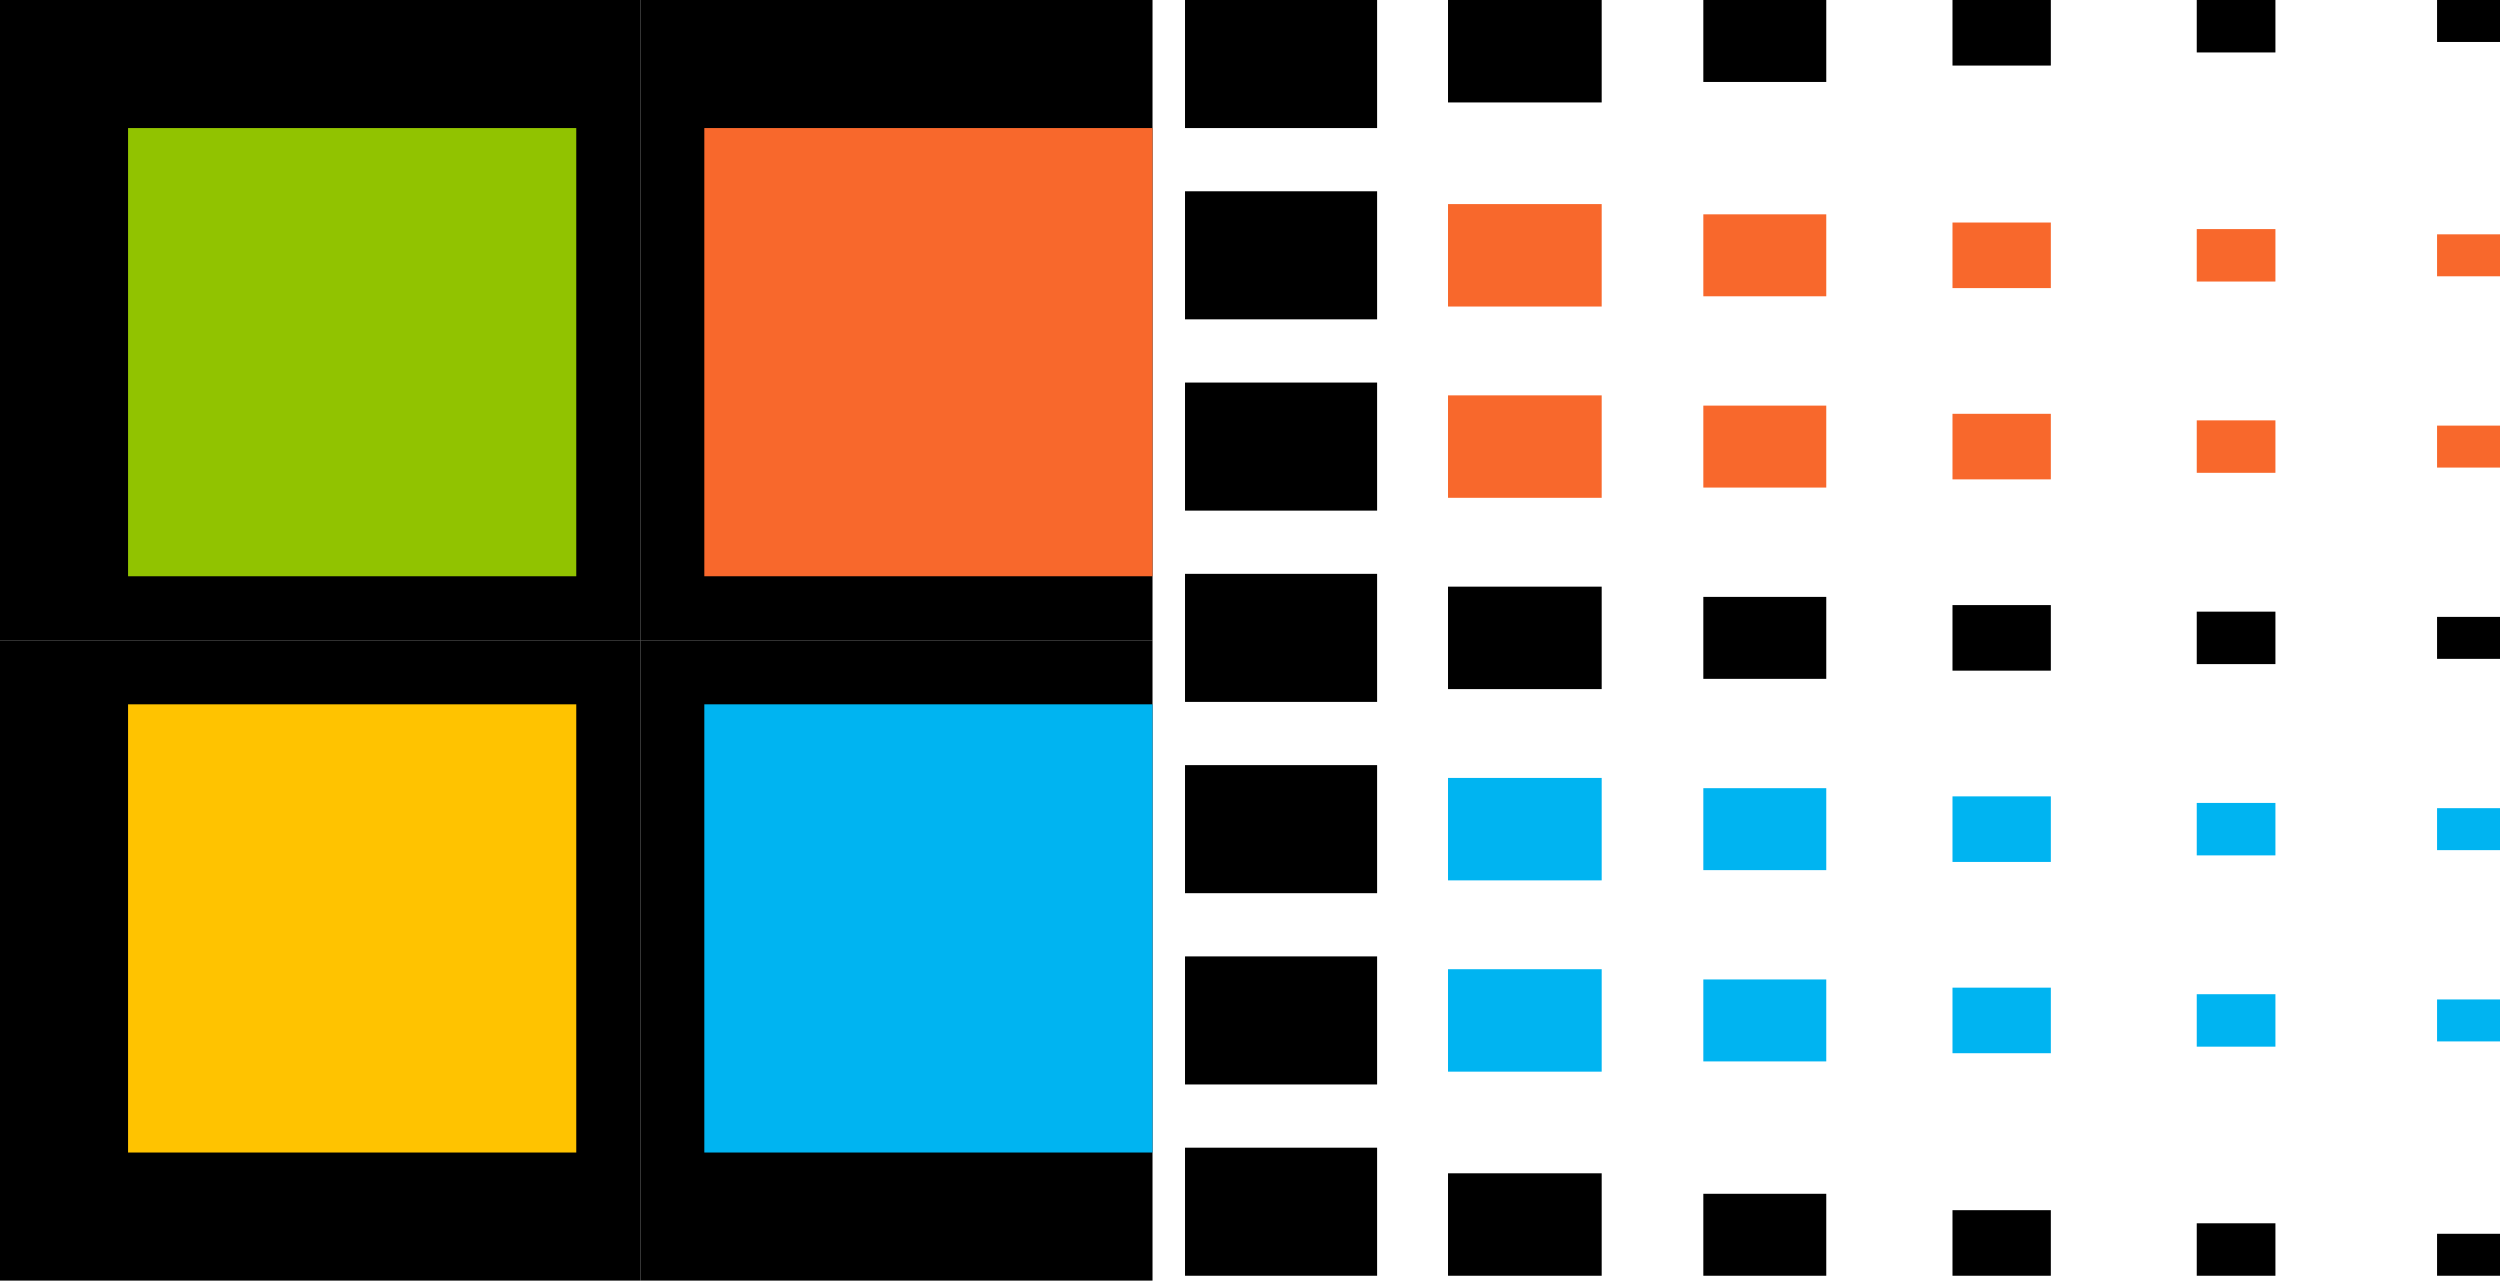 <?xml version="1.0" encoding="UTF-8" standalone="no"?>
<!-- Created with Inkscape (http://www.inkscape.org/) -->

<svg
   xmlns:dc="http://purl.org/dc/elements/1.1/"
   xmlns:cc="http://creativecommons.org/ns#"
   xmlns:rdf="http://www.w3.org/1999/02/22-rdf-syntax-ns#"
   xmlns:svg="http://www.w3.org/2000/svg"
   xmlns="http://www.w3.org/2000/svg"
   xmlns:xlink="http://www.w3.org/1999/xlink"
   xmlns:sodipodi="http://sodipodi.sourceforge.net/DTD/sodipodi-0.dtd"
   xmlns:inkscape="http://www.inkscape.org/namespaces/inkscape"
   width="390.446mm"
   height="200mm"
   viewBox="0 0 390.446 200"
   version="1.1"
   id="svg8"
   sodipodi:docname="win98.svg"
   inkscape:version="0.92.5 (2060ec1f9f, 2020-04-08)">
  <defs
     id="defs2">
    <path
       d="m -31.5,0 h 33 a 30,30 0 0 0 30,-30 v -10 a 30,30 0 0 0 -30,-30 h -33 z m 13,-13 h 19 a 19,19 0 0 0 19,-19 v -6 a 19,19 0 0 0 -19,-19 h -19 z"
       id="D"
       inkscape:connector-curvature="0"
       style="fill-rule:evenodd" />
    <path
       transform="translate(-31.5)"
       d="M 0,0 H 63 V -13 H 12 V -31 H 52 V -43 H 12 V -57 H 60 V -70 H 0 Z"
       id="E"
       inkscape:connector-curvature="0" />
    <path
       d="m -26.25,0 h 52.5 v -12 h -40.5 v -16 h 33 v -12 h -33 V -51 H 25 v -12 h -51.25 z"
       id="e"
       inkscape:connector-curvature="0" />
    <g
       id="G">
      <clipPath
         id="gcut">
        <path
           id="path1014"
           d="m -31.5,0 v -70 h 63 V 0 Z M 0,-47 v 12 h 31.5 v -12 z"
           inkscape:connector-curvature="0" />
      </clipPath>
      <use
         id="use1017"
         clip-path="url(#gcut)"
         xlink:href="#O"
         x="0"
         y="0"
         width="100%"
         height="100%" />
      <rect
         id="rect1019"
         height="10"
         width="26.5"
         y="-35"
         x="5" />
      <rect
         id="rect1021"
         height="35"
         width="10"
         y="-35"
         x="21.5" />
    </g>
    <path
       d="m -31.5,0 h 12 v -48 l 14,48 h 11 l 14,-48 V 0 h 12 V -70 H 14 L 0,-22 -14,-70 h -17.5 z"
       id="M"
       inkscape:connector-curvature="0" />
    <path
       d="M 0,0 A 31.5,35 0 0 0 0,-70 31.5,35 0 0 0 0,0 m 0,-13 a 18.5,22 0 0 0 0,-44 18.5,22 0 0 0 0,44"
       id="O"
       inkscape:connector-curvature="0"
       style="fill-rule:evenodd" />
    <path
       d="m -31.5,0 h 13 v -26 h 28 a 22,22 0 0 0 0,-44 h -40 z m 13,-39 h 27 a 9,9 0 0 0 0,-18 h -27 z"
       id="P"
       inkscape:connector-curvature="0"
       style="fill-rule:evenodd" />
    <g
       id="R">
      <use
         id="use1027"
         xlink:href="#P"
         x="0"
         y="0"
         width="100%"
         height="100%" />
      <path
         id="path1029"
         d="m 28,0 c 0,-10 0,-32 -15,-32 H -6 c 22,0 22,22 22,32"
         inkscape:connector-curvature="0" />
    </g>
    <path
       d="m -15.75,-22 c 0,7 6.75,10.5 16.75,10.5 10,0 14.74,-3.25 14.75,-7.75 C 15.75,-33.5 -31,-24.5 -30.75,-49.5 -30.5,-71 -6,-70 3,-70 c 9,0 26,4 25.75,21.25 H 13.5 c 0,-7.5 -7,-10.25 -15,-10.25 -7.75,0 -13.25,1.25 -13.25,8.5 -0.25,11.75 46.25,4 46.25,28.75 C 31.5,-3.5 13.5,0 0,0 -11.5,0 -31.55,-4.5 -31.5,-22 Z"
       id="S"
       inkscape:connector-curvature="0" />
    <g
       id="star"
       style="fill:#ffffff">
      <g
         id="c">
        <path
           transform="rotate(18,0,-1)"
           d="M 0,-1 V 0 H 0.5"
           id="t"
           inkscape:connector-curvature="0" />
        <use
           id="use1034"
           transform="scale(-1,1)"
           xlink:href="#t"
           x="0"
           y="0"
           width="100%"
           height="100%" />
      </g>
      <use
         id="use1037"
         transform="rotate(72)"
         xlink:href="#c"
         x="0"
         y="0"
         width="100%"
         height="100%" />
      <use
         id="use1039"
         transform="rotate(-72)"
         xlink:href="#c"
         x="0"
         y="0"
         width="100%"
         height="100%" />
      <use
         id="use1041"
         transform="rotate(144)"
         xlink:href="#c"
         x="0"
         y="0"
         width="100%"
         height="100%" />
      <use
         id="use1043"
         transform="rotate(-144)"
         xlink:href="#c"
         x="0"
         y="0"
         width="100%"
         height="100%" />
    </g>
    <use
       transform="scale(31.5)"
       xlink:href="#star"
       id="star1"
       x="0"
       y="0"
       width="100%"
       height="100%" />
    <use
       transform="scale(26.25)"
       xlink:href="#star"
       id="star2"
       x="0"
       y="0"
       width="100%"
       height="100%" />
    <use
       transform="scale(21)"
       xlink:href="#star"
       id="star3"
       x="0"
       y="0"
       width="100%"
       height="100%" />
    <use
       transform="scale(15)"
       xlink:href="#star"
       id="star4"
       x="0"
       y="0"
       width="100%"
       height="100%" />
    <use
       transform="scale(10.5)"
       xlink:href="#star"
       id="star5"
       x="0"
       y="0"
       width="100%"
       height="100%" />
    <path
       d="M 0,0 A 31.5,35 0 0 0 0,-70 31.5,35 0 0 0 0,0 m 0,-13 a 18.5,22 0 0 0 0,-44 18.5,22 0 0 0 0,44"
       id="b"
       inkscape:connector-curvature="0"
       style="fill-rule:evenodd" />
    <g
       id="i">
      <use
         id="use1227"
         xlink:href="#a"
         x="0"
         y="0"
         width="100%"
         height="100%" />
      <path
         id="path1229"
         d="m 28,0 c 0,-10 0,-32 -15,-32 H -6 c 22,0 22,22 22,32"
         inkscape:connector-curvature="0" />
    </g>
    <path
       d="m -31.5,0 h 33 a 30,30 0 0 0 30,-30 v -10 a 30,30 0 0 0 -30,-30 h -33 z m 13,-13 h 19 a 19,19 0 0 0 19,-19 v -6 a 19,19 0 0 0 -19,-19 h -19 z"
       id="j"
       inkscape:connector-curvature="0"
       style="fill-rule:evenodd" />
    <path
       transform="translate(-31.5)"
       d="M 0,0 H 63 V -13 H 12 V -31 H 52 V -43 H 12 V -57 H 60 V -70 H 0 Z"
       id="k"
       inkscape:connector-curvature="0" />
    <path
       d="m -31.5,0 h 12 v -48 l 14,48 h 11 l 14,-48 V 0 h 12 V -70 H 14 L 0,-22 -14,-70 h -17.5 z"
       id="l"
       inkscape:connector-curvature="0" />
    <path
       d="m -26.25,0 h 52.5 v -12 h -40.5 v -16 h 33 v -12 h -33 V -51 H 25 v -12 h -51.25 z"
       id="m"
       inkscape:connector-curvature="0" />
    <path
       d="m -31.5,0 h 13 v -26 h 28 a 22,22 0 0 0 0,-44 h -40 z m 13,-39 h 27 a 9,9 0 0 0 0,-18 h -27 z"
       id="a"
       inkscape:connector-curvature="0"
       style="fill-rule:evenodd" />
    <g
       id="n">
      <clipPath
         id="c-3">
        <path
           id="path1237"
           d="m -31.5,0 v -70 h 63 V 0 Z M 0,-47 v 12 h 31.5 v -12 z"
           inkscape:connector-curvature="0" />
      </clipPath>
      <use
         id="use1240"
         clip-path="url(#c-3)"
         xlink:href="#b"
         x="0"
         y="0"
         width="100%"
         height="100%" />
      <rect
         id="rect1242"
         height="10"
         width="26.5"
         y="-35"
         x="5" />
      <rect
         id="rect1244"
         height="35"
         width="10"
         y="-35"
         x="21.5" />
    </g>
    <path
       d="m -15.75,-22 c 0,7 6.75,10.5 16.75,10.5 10,0 14.74,-3.25 14.75,-7.75 C 15.75,-33.5 -31,-24.5 -30.75,-49.5 -30.5,-71 -6,-70 3,-70 c 9,0 26,4 25.75,21.25 H 13.5 c 0,-7.5 -7,-10.25 -15,-10.25 -7.75,0 -13.25,1.25 -13.25,8.5 -0.25,11.75 46.25,4 46.25,28.75 C 31.5,-3.5 13.5,0 0,0 -11.5,0 -31.55,-4.5 -31.5,-22 Z"
       id="o"
       inkscape:connector-curvature="0" />
    <g
       id="f">
      <g
         id="e-6">
        <polygon
           transform="rotate(18,3.157,-0.5)"
           points="0.5,1 0,0 0,1 "
           id="d" />
        <use
           id="use1249"
           transform="scale(-1,1)"
           xlink:href="#d"
           x="0"
           y="0"
           width="100%"
           height="100%" />
      </g>
      <use
         id="use1252"
         transform="rotate(72)"
         xlink:href="#e-6"
         x="0"
         y="0"
         width="100%"
         height="100%" />
      <use
         id="use1254"
         transform="rotate(-72)"
         xlink:href="#e-6"
         x="0"
         y="0"
         width="100%"
         height="100%" />
      <use
         id="use1256"
         transform="rotate(144)"
         xlink:href="#e-6"
         x="0"
         y="0"
         width="100%"
         height="100%" />
      <use
         id="use1258"
         transform="rotate(-144)"
         xlink:href="#e-6"
         x="0"
         y="0"
         width="100%"
         height="100%" />
    </g>
    <use
       transform="scale(31.5)"
       xlink:href="#f"
       id="p"
       x="0"
       y="0"
       width="100%"
       height="100%" />
    <use
       transform="scale(26.25)"
       xlink:href="#f"
       id="r"
       x="0"
       y="0"
       width="100%"
       height="100%" />
    <use
       transform="scale(21)"
       xlink:href="#f"
       id="q"
       x="0"
       y="0"
       width="100%"
       height="100%" />
    <use
       transform="scale(15)"
       xlink:href="#f"
       id="s"
       x="0"
       y="0"
       width="100%"
       height="100%" />
    <use
       transform="scale(10.5)"
       xlink:href="#f"
       id="t-7"
       x="0"
       y="0"
       width="100%"
       height="100%" />
    <clipPath
       clipPathUnits="userSpaceOnUse"
       id="clipPath1472">
      <circle
         r="735"
         id="circle1474"
         cx="-9.1061174e-06"
         cy="-0"
         style="fill:#002776;fill-opacity:1;stroke-width:1" />
    </clipPath>
  </defs>
  <sodipodi:namedview
     id="base"
     pagecolor="#ffffff"
     bordercolor="#666666"
     borderopacity="1.0"
     inkscape:pageopacity="0.0"
     inkscape:pageshadow="2"
     inkscape:zoom="0.98994949"
     inkscape:cx="987.60917"
     inkscape:cy="612.43614"
     inkscape:document-units="mm"
     inkscape:current-layer="layer1"
     showgrid="false"
     inkscape:window-width="3768"
     inkscape:window-height="2096"
     inkscape:window-x="72"
     inkscape:window-y="27"
     inkscape:window-maximized="1" />
  <g
     inkscape:label="Layer 1"
     inkscape:groupmode="layer"
     id="layer1"
     transform="translate(489.27,44.875)">
    <rect
       style="opacity:1;fill:#ffffff;fill-opacity:1;stroke:none;stroke-width:1.484;stroke-miterlimit:3.864;stroke-dasharray:none;stroke-opacity:1"
       id="rect1488"
       width="390.446"
       height="200"
       x="-489.27"
       y="-44.875" />
    <g
       id="g966-2-0"
       transform="rotate(-180,-241.037,156.278)">
      <g
         id="g1277">
        <g
           transform="rotate(180,-92.804,257.431)"
           id="g966">
          <rect
             y="157.431"
             x="-192.804"
             height="100"
             width="100"
             id="rect933-3"
             style="opacity:1;fill:#000000;fill-opacity:1;stroke:none;stroke-width:0.857;stroke-miterlimit:3.864;stroke-dasharray:none;stroke-opacity:1" />
          <rect
             y="177.431"
             x="-172.804"
             height="70"
             width="70"
             id="rect933"
             style="opacity:1;fill:#91c300;fill-opacity:1;stroke:none;stroke-width:0.6;stroke-miterlimit:3.864;stroke-dasharray:none;stroke-opacity:1" />
        </g>
        <g
           transform="matrix(-1,0,0,1,-185.608,-1.0625e-5)"
           id="g966-2">
          <rect
             y="157.431"
             x="-192.804"
             height="100"
             width="100"
             id="rect933-3-7"
             style="opacity:1;fill:#000000;fill-opacity:1;stroke:none;stroke-width:0.857;stroke-miterlimit:3.864;stroke-dasharray:none;stroke-opacity:1" />
          <rect
             y="177.431"
             x="-172.804"
             height="70"
             width="70"
             id="rect933-0"
             style="opacity:1;fill:#ffc300;fill-opacity:1;stroke:none;stroke-width:0.6;stroke-miterlimit:3.864;stroke-dasharray:none;stroke-opacity:1" />
        </g>
        <g
           transform="matrix(1,0,0,-1,-9.9416666e-6,514.863)"
           id="g966-9">
          <rect
             y="157.431"
             x="-172.804"
             height="100"
             width="80"
             id="rect933-3-3"
             style="opacity:1;fill:#000000;fill-opacity:1;stroke:none;stroke-width:0.766;stroke-miterlimit:3.864;stroke-dasharray:none;stroke-opacity:1" />
          <rect
             y="177.431"
             x="-172.804"
             height="70"
             width="70"
             id="rect933-6"
             style="opacity:1;fill:#f8682c;fill-opacity:1;stroke:none;stroke-width:0.6;stroke-miterlimit:3.864;stroke-dasharray:none;stroke-opacity:1" />
        </g>
        <rect
           y="157.431"
           x="-172.804"
           height="100"
           width="80"
           id="rect933-3-7-6"
           style="opacity:1;fill:#000000;fill-opacity:1;stroke:none;stroke-width:0.766;stroke-miterlimit:3.864;stroke-dasharray:none;stroke-opacity:1" />
        <rect
           y="177.431"
           x="-172.804"
           height="70"
           width="70"
           id="rect933-0-2"
           style="opacity:1;fill:#00b4f1;fill-opacity:1;stroke:none;stroke-width:0.6;stroke-miterlimit:3.864;stroke-dasharray:none;stroke-opacity:1" />
      </g>
      <g
         id="g1291">
        <rect
           transform="scale(-1)"
           y="-267.809"
           x="177.878"
           height="20"
           width="30"
           id="rect1082"
           style="opacity:1;fill:#000000;fill-opacity:1;stroke:none;stroke-width:0.577;stroke-miterlimit:3.864;stroke-dasharray:none;stroke-opacity:1" />
        <rect
           transform="scale(-1)"
           y="-265.809"
           x="218.953"
           height="16"
           width="24"
           id="rect1082-6"
           style="opacity:1;fill:#000000;fill-opacity:1;stroke:none;stroke-width:0.461;stroke-miterlimit:3.864;stroke-dasharray:none;stroke-opacity:1" />
        <rect
           transform="scale(-1)"
           y="-264.209"
           x="258.827"
           height="12.8"
           width="19.2"
           id="rect1082-6-2"
           style="opacity:1;fill:#000000;fill-opacity:1;stroke:none;stroke-width:0.369;stroke-miterlimit:3.864;stroke-dasharray:none;stroke-opacity:1" />
        <rect
           inkscape:transform-center-y="2.939964"
           inkscape:transform-center-x="44.366742"
           transform="scale(-1)"
           y="-262.929"
           x="297.741"
           height="10.24"
           width="15.36"
           id="rect1082-6-2-3"
           style="opacity:1;fill:#000000;fill-opacity:1;stroke:none;stroke-width:0.295;stroke-miterlimit:3.864;stroke-dasharray:none;stroke-opacity:1" />
        <rect
           transform="scale(-1)"
           inkscape:transform-center-y="2.939964"
           inkscape:transform-center-x="44.366742"
           y="-261.905"
           x="335.888"
           height="8.192"
           width="12.288"
           id="rect1082-6-2-3-7"
           style="opacity:1;fill:#000000;fill-opacity:1;stroke:none;stroke-width:0.236;stroke-miterlimit:3.864;stroke-dasharray:none;stroke-opacity:1" />
        <rect
           transform="scale(-1)"
           inkscape:transform-center-y="2.939964"
           inkscape:transform-center-x="44.366742"
           y="-261.086"
           x="373.42"
           height="6.554"
           width="9.83"
           id="rect1082-6-2-3-5"
           style="opacity:1;fill:#000000;fill-opacity:1;stroke:none;stroke-width:0.189;stroke-miterlimit:3.864;stroke-dasharray:none;stroke-opacity:1" />
      </g>
      <g
         transform="translate(0,29.874)"
         id="g1291-9">
        <rect
           transform="scale(-1)"
           y="-267.809"
           x="177.878"
           height="20"
           width="30"
           id="rect1082-2"
           style="opacity:1;fill:#000000;fill-opacity:1;stroke:none;stroke-width:0.577;stroke-miterlimit:3.864;stroke-dasharray:none;stroke-opacity:1" />
        <rect
           transform="scale(-1)"
           y="-265.809"
           x="218.953"
           height="16"
           width="24"
           id="rect1082-6-28"
           style="opacity:1;fill:#f8682c;fill-opacity:1;stroke:none;stroke-width:0.461;stroke-miterlimit:3.864;stroke-dasharray:none;stroke-opacity:1" />
        <rect
           transform="scale(-1)"
           y="-264.209"
           x="258.827"
           height="12.8"
           width="19.2"
           id="rect1082-6-2-9"
           style="opacity:1;fill:#f8682c;fill-opacity:1;stroke:none;stroke-width:0.369;stroke-miterlimit:3.864;stroke-dasharray:none;stroke-opacity:1" />
        <rect
           inkscape:transform-center-y="2.939964"
           inkscape:transform-center-x="44.366742"
           transform="scale(-1)"
           y="-262.929"
           x="297.741"
           height="10.24"
           width="15.36"
           id="rect1082-6-2-3-73"
           style="opacity:1;fill:#f8682c;fill-opacity:1;stroke:none;stroke-width:0.295;stroke-miterlimit:3.864;stroke-dasharray:none;stroke-opacity:1" />
        <rect
           transform="scale(-1)"
           inkscape:transform-center-y="2.939964"
           inkscape:transform-center-x="44.366742"
           y="-261.905"
           x="335.888"
           height="8.192"
           width="12.288"
           id="rect1082-6-2-3-7-6"
           style="opacity:1;fill:#f8682c;fill-opacity:1;stroke:none;stroke-width:0.236;stroke-miterlimit:3.864;stroke-dasharray:none;stroke-opacity:1" />
        <rect
           transform="scale(-1)"
           inkscape:transform-center-y="2.939964"
           inkscape:transform-center-x="44.366742"
           y="-261.086"
           x="373.42"
           height="6.554"
           width="9.83"
           id="rect1082-6-2-3-5-1"
           style="opacity:1;fill:#f8682c;fill-opacity:1;stroke:none;stroke-width:0.189;stroke-miterlimit:3.864;stroke-dasharray:none;stroke-opacity:1" />
      </g>
      <g
         transform="translate(0,59.748)"
         id="g1291-9-2">
        <rect
           transform="scale(-1)"
           y="-267.809"
           x="177.878"
           height="20"
           width="30"
           id="rect1082-2-9"
           style="opacity:1;fill:#000000;fill-opacity:1;stroke:none;stroke-width:0.577;stroke-miterlimit:3.864;stroke-dasharray:none;stroke-opacity:1" />
        <rect
           transform="scale(-1)"
           y="-265.809"
           x="218.953"
           height="16"
           width="24"
           id="rect1082-6-28-3"
           style="opacity:1;fill:#f8682c;fill-opacity:1;stroke:none;stroke-width:0.461;stroke-miterlimit:3.864;stroke-dasharray:none;stroke-opacity:1" />
        <rect
           transform="scale(-1)"
           y="-264.209"
           x="258.827"
           height="12.8"
           width="19.2"
           id="rect1082-6-2-9-1"
           style="opacity:1;fill:#f8682c;fill-opacity:1;stroke:none;stroke-width:0.369;stroke-miterlimit:3.864;stroke-dasharray:none;stroke-opacity:1" />
        <rect
           inkscape:transform-center-y="2.939964"
           inkscape:transform-center-x="44.366742"
           transform="scale(-1)"
           y="-262.929"
           x="297.741"
           height="10.24"
           width="15.36"
           id="rect1082-6-2-3-73-9"
           style="opacity:1;fill:#f8682c;fill-opacity:1;stroke:none;stroke-width:0.295;stroke-miterlimit:3.864;stroke-dasharray:none;stroke-opacity:1" />
        <rect
           transform="scale(-1)"
           inkscape:transform-center-y="2.939964"
           inkscape:transform-center-x="44.366742"
           y="-261.905"
           x="335.888"
           height="8.192"
           width="12.288"
           id="rect1082-6-2-3-7-6-4"
           style="opacity:1;fill:#f8682c;fill-opacity:1;stroke:none;stroke-width:0.236;stroke-miterlimit:3.864;stroke-dasharray:none;stroke-opacity:1" />
        <rect
           transform="scale(-1)"
           inkscape:transform-center-y="2.939964"
           inkscape:transform-center-x="44.366742"
           y="-261.086"
           x="373.42"
           height="6.554"
           width="9.83"
           id="rect1082-6-2-3-5-1-7"
           style="opacity:1;fill:#f8682c;fill-opacity:1;stroke:none;stroke-width:0.189;stroke-miterlimit:3.864;stroke-dasharray:none;stroke-opacity:1" />
      </g>
      <g
         transform="translate(0,89.622)"
         id="g1291-9-2-8">
        <rect
           transform="scale(-1)"
           y="-267.809"
           x="177.878"
           height="20"
           width="30"
           id="rect1082-2-9-4"
           style="opacity:1;fill:#000000;fill-opacity:1;stroke:none;stroke-width:0.577;stroke-miterlimit:3.864;stroke-dasharray:none;stroke-opacity:1" />
        <rect
           transform="scale(-1)"
           y="-267.809"
           x="218.953"
           height="16"
           width="24"
           id="rect1082-6-28-3-5"
           style="opacity:1;fill:#000000;fill-opacity:1;stroke:none;stroke-width:0.461;stroke-miterlimit:3.864;stroke-dasharray:none;stroke-opacity:1" />
        <rect
           transform="scale(-1)"
           y="-267.809"
           x="258.827"
           height="12.8"
           width="19.2"
           id="rect1082-6-2-9-1-0"
           style="opacity:1;fill:#000000;fill-opacity:1;stroke:none;stroke-width:0.369;stroke-miterlimit:3.864;stroke-dasharray:none;stroke-opacity:1" />
        <rect
           inkscape:transform-center-y="2.939964"
           inkscape:transform-center-x="44.366742"
           transform="scale(-1)"
           y="-267.809"
           x="297.741"
           height="10.24"
           width="15.36"
           id="rect1082-6-2-3-73-9-3"
           style="opacity:1;fill:#000000;fill-opacity:1;stroke:none;stroke-width:0.295;stroke-miterlimit:3.864;stroke-dasharray:none;stroke-opacity:1" />
        <rect
           transform="scale(-1)"
           inkscape:transform-center-y="2.939964"
           inkscape:transform-center-x="44.366742"
           y="-267.809"
           x="335.888"
           height="8.192"
           width="12.288"
           id="rect1082-6-2-3-7-6-4-6"
           style="opacity:1;fill:#000000;fill-opacity:1;stroke:none;stroke-width:0.236;stroke-miterlimit:3.864;stroke-dasharray:none;stroke-opacity:1" />
        <rect
           transform="scale(-1)"
           inkscape:transform-center-y="2.939964"
           inkscape:transform-center-x="44.366742"
           y="-267.809"
           x="373.42"
           height="6.554"
           width="9.83"
           id="rect1082-6-2-3-5-1-7-1"
           style="opacity:1;fill:#000000;fill-opacity:1;stroke:none;stroke-width:0.189;stroke-miterlimit:3.864;stroke-dasharray:none;stroke-opacity:1" />
      </g>
      <g
         transform="translate(0,-89.622)"
         id="g1291-0">
        <rect
           transform="scale(-1)"
           y="-267.809"
           x="177.878"
           height="20"
           width="30"
           id="rect1082-63"
           style="opacity:1;fill:#000000;fill-opacity:1;stroke:none;stroke-width:0.577;stroke-miterlimit:3.864;stroke-dasharray:none;stroke-opacity:1" />
        <rect
           transform="scale(-1)"
           y="-263.809"
           x="218.953"
           height="16"
           width="24"
           id="rect1082-6-20"
           style="opacity:1;fill:#000000;fill-opacity:1;stroke:none;stroke-width:0.461;stroke-miterlimit:3.864;stroke-dasharray:none;stroke-opacity:1" />
        <rect
           transform="scale(-1)"
           y="-260.609"
           x="258.827"
           height="12.8"
           width="19.2"
           id="rect1082-6-2-6"
           style="opacity:1;fill:#000000;fill-opacity:1;stroke:none;stroke-width:0.369;stroke-miterlimit:3.864;stroke-dasharray:none;stroke-opacity:1" />
        <rect
           inkscape:transform-center-y="2.939964"
           inkscape:transform-center-x="44.366742"
           transform="scale(-1)"
           y="-258.049"
           x="297.741"
           height="10.24"
           width="15.36"
           id="rect1082-6-2-3-1"
           style="opacity:1;fill:#000000;fill-opacity:1;stroke:none;stroke-width:0.295;stroke-miterlimit:3.864;stroke-dasharray:none;stroke-opacity:1" />
        <rect
           transform="scale(-1)"
           inkscape:transform-center-y="2.939964"
           inkscape:transform-center-x="44.366742"
           y="-256.001"
           x="335.888"
           height="8.192"
           width="12.288"
           id="rect1082-6-2-3-7-5"
           style="opacity:1;fill:#000000;fill-opacity:1;stroke:none;stroke-width:0.236;stroke-miterlimit:3.864;stroke-dasharray:none;stroke-opacity:1" />
        <rect
           transform="scale(-1)"
           inkscape:transform-center-y="2.939964"
           inkscape:transform-center-x="44.366742"
           y="-254.363"
           x="373.42"
           height="6.554"
           width="9.83"
           id="rect1082-6-2-3-5-5"
           style="opacity:1;fill:#000000;fill-opacity:1;stroke:none;stroke-width:0.189;stroke-miterlimit:3.864;stroke-dasharray:none;stroke-opacity:1" />
      </g>
      <g
         transform="translate(0,-59.748)"
         id="g1291-9-4">
        <rect
           transform="scale(-1)"
           y="-267.809"
           x="177.878"
           height="20"
           width="30"
           id="rect1082-2-7"
           style="opacity:1;fill:#000000;fill-opacity:1;stroke:none;stroke-width:0.577;stroke-miterlimit:3.864;stroke-dasharray:none;stroke-opacity:1" />
        <rect
           transform="scale(-1)"
           y="-265.809"
           x="218.953"
           height="16"
           width="24"
           id="rect1082-6-28-6"
           style="opacity:1;fill:#00b4f1;fill-opacity:1;stroke:none;stroke-width:0.461;stroke-miterlimit:3.864;stroke-dasharray:none;stroke-opacity:1" />
        <rect
           transform="scale(-1)"
           y="-264.209"
           x="258.827"
           height="12.8"
           width="19.2"
           id="rect1082-6-2-9-5"
           style="opacity:1;fill:#00b4f1;fill-opacity:1;stroke:none;stroke-width:0.369;stroke-miterlimit:3.864;stroke-dasharray:none;stroke-opacity:1" />
        <rect
           inkscape:transform-center-y="2.939964"
           inkscape:transform-center-x="44.366742"
           transform="scale(-1)"
           y="-262.929"
           x="297.741"
           height="10.24"
           width="15.36"
           id="rect1082-6-2-3-73-6"
           style="opacity:1;fill:#00b4f1;fill-opacity:1;stroke:none;stroke-width:0.295;stroke-miterlimit:3.864;stroke-dasharray:none;stroke-opacity:1" />
        <rect
           transform="scale(-1)"
           inkscape:transform-center-y="2.939964"
           inkscape:transform-center-x="44.366742"
           y="-261.905"
           x="335.888"
           height="8.192"
           width="12.288"
           id="rect1082-6-2-3-7-6-9"
           style="opacity:1;fill:#00b4f1;fill-opacity:1;stroke:none;stroke-width:0.236;stroke-miterlimit:3.864;stroke-dasharray:none;stroke-opacity:1" />
        <rect
           transform="scale(-1)"
           inkscape:transform-center-y="2.939964"
           inkscape:transform-center-x="44.366742"
           y="-261.086"
           x="373.42"
           height="6.554"
           width="9.83"
           id="rect1082-6-2-3-5-1-3"
           style="opacity:1;fill:#00b4f1;fill-opacity:1;stroke:none;stroke-width:0.189;stroke-miterlimit:3.864;stroke-dasharray:none;stroke-opacity:1" />
      </g>
      <g
         transform="translate(0,-29.874)"
         id="g1291-9-2-7">
        <rect
           transform="scale(-1)"
           y="-267.809"
           x="177.878"
           height="20"
           width="30"
           id="rect1082-2-9-45"
           style="opacity:1;fill:#000000;fill-opacity:1;stroke:none;stroke-width:0.577;stroke-miterlimit:3.864;stroke-dasharray:none;stroke-opacity:1" />
        <rect
           transform="scale(-1)"
           y="-265.809"
           x="218.953"
           height="16"
           width="24"
           id="rect1082-6-28-3-2"
           style="opacity:1;fill:#00b4f1;fill-opacity:1;stroke:none;stroke-width:0.461;stroke-miterlimit:3.864;stroke-dasharray:none;stroke-opacity:1" />
        <rect
           transform="scale(-1)"
           y="-264.209"
           x="258.827"
           height="12.8"
           width="19.2"
           id="rect1082-6-2-9-1-5"
           style="opacity:1;fill:#00b4f1;fill-opacity:1;stroke:none;stroke-width:0.369;stroke-miterlimit:3.864;stroke-dasharray:none;stroke-opacity:1" />
        <rect
           inkscape:transform-center-y="2.939964"
           inkscape:transform-center-x="44.366742"
           transform="scale(-1)"
           y="-262.929"
           x="297.741"
           height="10.24"
           width="15.36"
           id="rect1082-6-2-3-73-9-4"
           style="opacity:1;fill:#00b4f1;fill-opacity:1;stroke:none;stroke-width:0.295;stroke-miterlimit:3.864;stroke-dasharray:none;stroke-opacity:1" />
        <rect
           transform="scale(-1)"
           inkscape:transform-center-y="2.939964"
           inkscape:transform-center-x="44.366742"
           y="-261.905"
           x="335.888"
           height="8.192"
           width="12.288"
           id="rect1082-6-2-3-7-6-4-7"
           style="opacity:1;fill:#00b4f1;fill-opacity:1;stroke:none;stroke-width:0.236;stroke-miterlimit:3.864;stroke-dasharray:none;stroke-opacity:1" />
        <rect
           transform="scale(-1)"
           inkscape:transform-center-y="2.939964"
           inkscape:transform-center-x="44.366742"
           y="-261.086"
           x="373.42"
           height="6.554"
           width="9.83"
           id="rect1082-6-2-3-5-1-7-4"
           style="opacity:1;fill:#00b4f1;fill-opacity:1;stroke:none;stroke-width:0.189;stroke-miterlimit:3.864;stroke-dasharray:none;stroke-opacity:1" />
      </g>
    </g>
  </g>
</svg>
